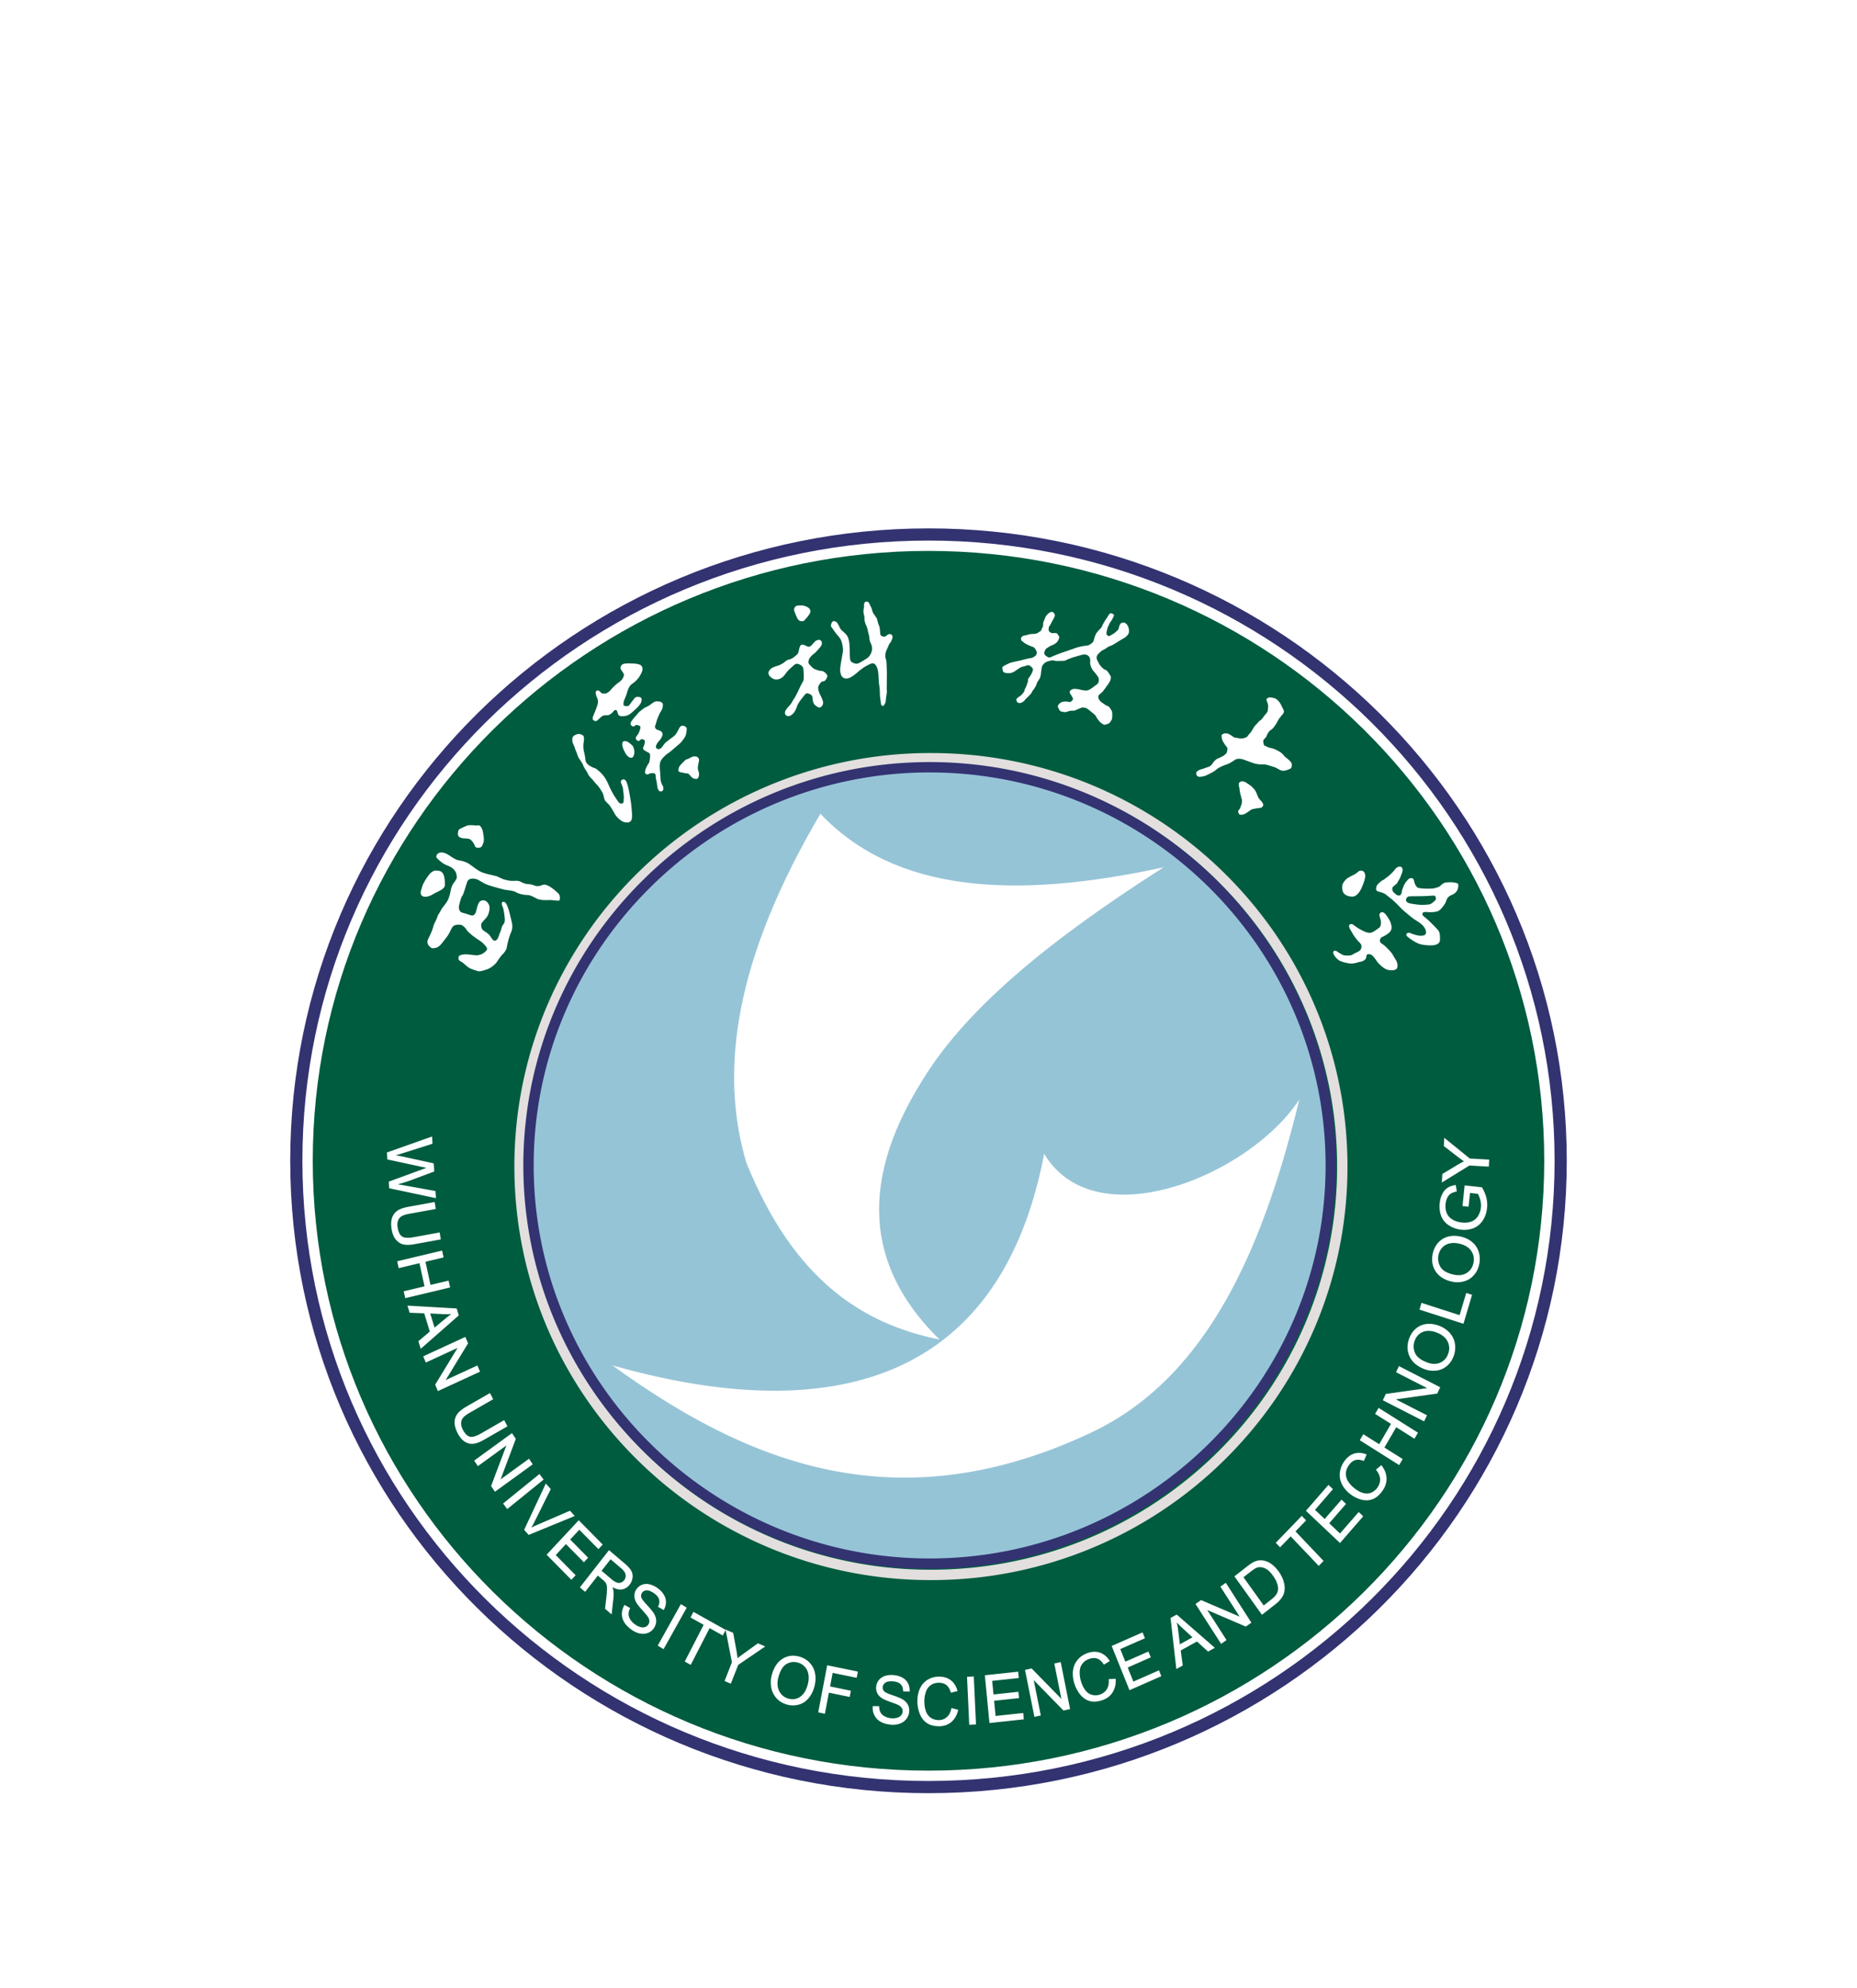 <svg width="128" height="137" fill="none" xmlns="http://www.w3.org/2000/svg"><g filter="url(#a)" fill-rule="evenodd" clip-rule="evenodd"><path d="M64 20.41v.005c12.145 0 23.144 4.88 31.106 12.765 7.962 7.886 12.888 18.783 12.888 30.819H108V64h-.006c0 12.037-4.926 22.934-12.888 30.821-7.963 7.885-18.96 12.764-31.105 12.764v.004H64v-.004c-12.145 0-23.143-4.879-31.105-12.765-7.963-7.886-12.89-18.783-12.89-30.819H20V64h.005c0-12.036 4.926-22.933 12.889-30.82 7.962-7.885 18.96-12.764 31.105-12.764v-.004H64Zm0 2.502v.004h-.001v-.004c-11.46 0-21.834 4.6-29.343 12.038C27.146 42.388 22.5 52.658 22.5 64h.006V64H22.5c.001 11.34 4.645 21.611 12.154 29.048 7.51 7.438 17.886 12.039 29.345 12.039v-.004H64v.004c11.458 0 21.833-4.601 29.343-12.038C100.853 85.612 105.5 75.34 105.5 64h-.005V64h.005c0-11.34-4.646-21.611-12.155-29.048-7.51-7.438-17.885-12.04-29.344-12.04Z" fill="#333372"/><path d="M63.999 21.612c23.632 0 42.799 18.982 42.799 42.388s-19.167 42.388-42.799 42.388C40.365 106.388 21.2 87.406 21.2 64S40.365 21.612 64 21.612Z" fill="#005C3F"/><path d="M64 21.255c11.914 0 22.703 4.786 30.512 12.521 7.811 7.736 12.642 18.422 12.643 30.223h.001v.002h-.001c0 11.802-4.832 22.488-12.643 30.224-7.81 7.734-18.598 12.519-30.511 12.519v.003h-.003v-.003c-11.914 0-22.703-4.785-30.512-12.52-7.81-7.735-12.642-18.42-12.642-30.222h-.001v-.003h.001c0-11.801 4.832-22.488 12.642-30.223 7.809-7.735 18.598-12.519 30.512-12.52v-.001H64Zm0 .714v.002h-.002v-.002c-11.718 0-22.328 4.707-30.01 12.313-7.68 7.607-12.43 18.114-12.43 29.717v.003c0 11.602 4.75 22.11 12.43 29.716 7.681 7.608 18.292 12.313 30.01 12.313v-.001h.003v.001c11.717 0 22.328-4.705 30.008-12.312 7.68-7.608 12.433-18.115 12.433-29.718h-.002v-.002h.002c0-11.603-4.753-22.11-12.433-29.717-7.68-7.606-18.291-12.313-30.01-12.313Z" fill="#fff"/><path d="M64.167 35.897v.001c7.927 0 15.105 3.191 20.301 8.348 5.196 5.157 8.411 12.282 8.411 20.15h.001v.003c0 7.87-3.216 14.995-8.412 20.152a28.732 28.732 0 0 1-20.3 8.347h-.002a28.728 28.728 0 0 1-20.3-8.348c-5.195-5.157-8.41-12.281-8.41-20.15h-.002v-.002h.001c0-7.87 3.216-14.995 8.412-20.153a28.732 28.732 0 0 1 20.299-8.347h.001Zm0 .715h-.001c-7.73 0-14.73 3.11-19.796 8.14-5.067 5.029-8.201 11.975-8.201 19.646v.001c0 7.67 3.134 14.616 8.2 19.645a28.016 28.016 0 0 0 19.797 8.14h.002c7.73 0 14.73-3.11 19.797-8.14 5.066-5.029 8.2-11.975 8.2-19.645v-.002c0-7.67-3.134-14.616-8.2-19.645a28.016 28.016 0 0 0-19.798-8.14Z" fill="#E2DFDE"/><path d="M64.079 36.879c15.228 0 27.649 12.327 27.649 27.443 0 15.114-12.421 27.442-27.65 27.442S36.43 79.436 36.43 64.322c0-15.116 12.42-27.443 27.65-27.443Z" fill="#96C4D7"/><path d="M64.079 36.522a28.022 28.022 0 0 1 19.787 8.157c5.072 5.035 8.218 11.985 8.219 19.642-.001 7.658-3.147 14.607-8.22 19.644A28.031 28.031 0 0 1 64.08 92.12v.001h-.002a28.027 28.027 0 0 1-19.786-8.159c-5.074-5.035-8.219-11.984-8.219-19.64v-.002c0-7.656 3.145-14.607 8.22-19.642 5.072-5.035 12.073-8.156 19.785-8.156v-.002h.001Zm0 .714v.001h-.001v-.001a27.304 27.304 0 0 0-19.283 7.95c-4.944 4.906-8.009 11.677-8.009 19.135h.002v.002h-.002c0 7.458 3.065 14.228 8.01 19.135 4.943 4.907 11.767 7.95 19.282 7.95v-.002h.002v.002c7.515 0 14.338-3.043 19.283-7.95 4.943-4.906 8.008-11.677 8.008-19.136v-.001c0-7.458-3.065-14.229-8.008-19.135-4.945-4.908-11.768-7.95-19.284-7.95Z" fill="#333372"/><path d="M56.549 40.084c-5.858 9.955-6.997 17.631-5.113 24.027 3.3 8.181 8.091 11.15 13.327 12.21-4.537-4.432-6.015-10.204-1.15-17.922 3.103-5.072 9.07-9.828 16.597-14.627-10.376 2.259-18.538 1.72-23.661-3.688Z" fill="#fff"/><path d="M89.56 59.776c-2.477 10.18-6.299 19.16-14.34 22.953-13.671 6.451-24.045 1.848-33.012-4.632 12.407 3.531 26.384 3.102 29.764-14.578 3.546 5.904 14.18 1.478 17.587-3.743ZM26.689 63.422l3.058-1.082.034-.012.002.036.028.44.002.021-.022.008-2.008.638c-.104.034-.21.065-.316.096-.064.019-.129.036-.193.054.108.019.2.035.277.05l.186.034 2.141.47.02.004.001.021.033.519.001.02-.02.007-1.545.576-.002.001-.16.059-.158.054a8.238 8.238 0 0 1-.629.184l.18.03c.115.018.237.04.366.064l2.032.367.02.005.03.452.002.037-.036-.007-3.167-.671-.02-.005-.003-.02-.025-.415-.002-.02c.87-.313 1.735-.638 2.605-.951l-.013-.003c-.095-.017-.18-.034-.254-.05l-2.414-.521-.02-.005-.001-.02-.03-.459.02-.006Zm3.62 5.546.071.425.005.025-.027.005-1.776.323-.017.002a2.457 2.457 0 0 1-.466.047c-.104 0-.198-.008-.282-.026a.87.87 0 0 1-.28-.112 1.111 1.111 0 0 1-.43-.524 1.908 1.908 0 0 1-.114-.418l-.002-.016a2.148 2.148 0 0 1-.027-.242 1.42 1.42 0 0 1 .058-.519v-.001a1.008 1.008 0 0 1 .072-.169.9.9 0 0 1 .302-.331c.089-.06.197-.111.325-.156.125-.045.27-.08.435-.11l1.776-.323.027-.005.005.027.07.425.004.026-1.8.327h-.003c-.036.007-.072.013-.106.021a2.126 2.126 0 0 0-.099.023 1.286 1.286 0 0 0-.36.136.524.524 0 0 0-.086.068.575.575 0 0 0-.15.238l-.003.007a.994.994 0 0 0-.03.117c-.016.103-.014.218.007.344v.002a1.877 1.877 0 0 0 .055.234c.056.177.14.302.247.376l.004.003a.44.44 0 0 0 .151.064c.155.04.369.035.64-.014l1.773-.322.027-.005.005.028Zm-2.905 1.952 3.042-.725.027-.006.097.448.006.026-.027.006-1.222.29.346 1.596 1.222-.29.027-.008.006.028.092.42.004.026-.026.007-3.04.724-.027.007-.007-.027-.092-.42-.004-.027.025-.006 1.408-.335-.347-1.596-1.407.336-.027.006-.006-.027-.091-.42-.006-.026.027-.007Zm.72 3.065 3.335.192h.02l.005.018.135.441.006.018-.013.012-2.58 2.265-.032.028-.013-.04-.143-.467-.006-.017.014-.012.775-.652-.387-1.259-.985-.037h-.02l-.005-.02-.134-.434-.012-.038.04.002Zm1.53.54.3.974.69-.574c.112-.091.213-.174.303-.244.059-.045.114-.087.164-.123-.068.006-.137.01-.206.014a4.024 4.024 0 0 1-.315-.001l-.936-.046Zm-.459 2.942 2.855-1.316.024-.012.012.026.17.404.006.013-.007.012-1.535 2.52 2.16-.996.026-.011.01.025.16.378.01.023-.023.012-2.855 1.317-.026.011-.01-.026-.17-.403-.006-.013.007-.012 1.536-2.522-2.162.997-.026.012-.01-.026-.16-.378-.01-.023.024-.012Zm5.57 4.431.2.378.011.022-.022.014-1.58.908-.004.002-.113.063-.11.055c-.182.088-.345.14-.489.162-.1.014-.2.01-.3-.01a1.01 1.01 0 0 1-.295-.118 1.124 1.124 0 0 1-.276-.234 1.871 1.871 0 0 1-.237-.355 2.137 2.137 0 0 1-.16-.388 1.4 1.4 0 0 1-.056-.356l.001-.056c.001-.03.004-.06.007-.09.004-.029.01-.057.016-.086a.942.942 0 0 1 .173-.368c.066-.086.151-.173.258-.257.106-.085.231-.17.378-.253l1.58-.908.025-.014.013.025.198.376.012.024-.023.013-1.578.907a3.23 3.23 0 0 0-.096.057l-.085.054a1.372 1.372 0 0 0-.3.252l-.014.02a.604.604 0 0 0-.03.045.588.588 0 0 0-.084.306v.03l.003.058a1.034 1.034 0 0 0 .119.362v.003a1.711 1.711 0 0 0 .125.202c.11.148.226.238.35.27l.002.002a.498.498 0 0 0 .163.01c.16-.015.36-.091.603-.23l1.578-.907.024-.015.013.025Zm-2.06 2.75 2.561-1.86.024-.017.015.023.242.363.008.011-.006.013-1.045 2.778 1.961-1.424.015.024.227.339.014.022-.021.015-2.562 1.86-.024.017-.015-.024-.249-.373.005-.013 1.047-2.78-1.94 1.408-.023.017-.015-.024-.227-.339-.014-.021.021-.015Zm1.992 2.956 2.466-1.998.023-.017.016.022.253.34.016.021-.02.016-2.466 1.997-.023.02-.016-.024-.253-.34-.016-.02.02-.017Zm1.44 1.813 1.468-3.139.018-.037.028.032.303.342.013.013c-.408.794-.79 1.599-1.197 2.392a8.508 8.508 0 0 1-.142.26l.157-.078c.081-.039.165-.076.25-.113l2.236-.964.018-.008.013.015.286.323.026.028-.036.014-3.119 1.28-.018.007-.013-.014-.288-.323-.011-.014.008-.017Zm1.559 1.713 2.175-2.335.02-.021.02.02 1.615 1.638.019.02-.019.018-.257.276-.019.02-.02-.02-1.3-1.318-.628.675 1.218 1.235.018.019-.018.019-.255.274-.02.02-.02-.02-1.217-1.233-.702.756 1.354 1.372.017.018-.017.02-.257.275-.02.02-.019-.02-1.668-1.69-.019-.019.019-.019Zm2.29 2.252 1.973-2.524.017-.022.022.018 1.07.91v.001h.002l.087.076c.028.026.055.05.078.074.13.126.222.24.278.343a.773.773 0 0 1 .085.484.96.96 0 0 1-.203.48.9.9 0 0 1-.243.218.771.771 0 0 1-.296.103h-.003a.769.769 0 0 1-.208-.002 1.22 1.22 0 0 1-.431-.16c.011.029.022.056.03.082.016.05.027.096.033.137.012.086.019.175.019.27 0 .095-.005.193-.016.298l-.122 1.094-.04-.033-.4-.341-.013-.01.002-.015.091-.796c.013-.114.023-.217.03-.309.005-.09.01-.169.01-.232v-.001c.002-.065 0-.122-.005-.172a.628.628 0 0 0-.111-.308l-.015-.018-.017-.017a1.719 1.719 0 0 0-.133-.125l-.35-.296-.859 1.099-.016.022-.023-.019-.338-.288.015-.021Zm1.48-1.125.668.567.002.002.059.049.057.043c.094.07.18.119.254.144a.409.409 0 0 0 .289.008.508.508 0 0 0 .125-.063.512.512 0 0 0 .102-.1.484.484 0 0 0 .1-.378.524.524 0 0 0-.089-.211 1.073 1.073 0 0 0-.205-.222l-.742-.631-.62.792Zm1.605 2.365.344.192.023.012-.012.023c-.034.072-.06.141-.076.208a.724.724 0 0 0-.023.189c0 .06.01.122.031.184a.905.905 0 0 0 .093.194h.001a.96.96 0 0 0 .076.107c.073.087.161.166.266.237.064.045.129.081.19.11.064.029.125.05.187.063a.624.624 0 0 0 .17.016.431.431 0 0 0 .417-.457.47.47 0 0 0-.036-.145.942.942 0 0 0-.093-.163h-.001l-.025-.036-.035-.045a8.862 8.862 0 0 0-.318-.366 4.845 4.845 0 0 1-.251-.298 1.54 1.54 0 0 1-.149-.22v-.001l-.019-.035-.03-.064a.904.904 0 0 1-.074-.358.775.775 0 0 1 .125-.415l.002-.001v-.001c.012-.02.025-.039.038-.057l.044-.052a.813.813 0 0 1 .282-.208l.004-.002a.654.654 0 0 1 .135-.046.842.842 0 0 1 .375-.004h.001c.093.02.186.048.276.087a1.73 1.73 0 0 1 .533.365c.076.075.142.156.195.24a1.02 1.02 0 0 1 .14.315l.01.053c.011.055.016.11.016.166a1.048 1.048 0 0 1-.144.53l-.014.024-.024-.013-.347-.2-.022-.012.011-.024.002-.003c.011-.025.023-.05.032-.074.009-.025.018-.048.025-.073a.612.612 0 0 0 .004-.344.647.647 0 0 0-.124-.219 1.182 1.182 0 0 0-.238-.208 1.373 1.373 0 0 0-.283-.15.529.529 0 0 0-.23-.036h-.005a.71.71 0 0 0-.056.01c-.017.003-.034.009-.05.013a.356.356 0 0 0-.194.155v.002h-.002a1.437 1.437 0 0 0-.037.08.35.35 0 0 0-.007.208v.001a.366.366 0 0 0 .045.103c.061.106.176.25.346.433.121.13.22.243.298.337.079.095.136.174.174.234l.001.002.019.033c.015.025.028.05.039.073a.905.905 0 0 1 .108.414v.04a.655.655 0 0 1-.017.134.888.888 0 0 1-.123.302.855.855 0 0 1-.387.34.908.908 0 0 1-.26.074c-.092.01-.187.01-.287-.006v-.001h-.002l-.082-.015a1.502 1.502 0 0 1-.495-.224 2.372 2.372 0 0 1-.314-.253 1.429 1.429 0 0 1-.22-.268 1.078 1.078 0 0 1-.158-.802c.004-.027.01-.051.016-.076a1.3 1.3 0 0 1 .134-.318l.013-.023.023.013Zm2.277 2.77 1.57-2.814.015-.024.023.014.357.216.022.014-.013.022-1.57 2.814-.013.025-.024-.014-.356-.217-.023-.013.012-.023Zm1.864 1.096 1.29-2.507-.883-.492-.023-.013.012-.024.174-.339.013-.025.025.013 2.177 1.217.017.008-.005-.017.048.02.465.197.012.005.004.014.213 1.151c.02.11.037.216.052.32.013.09.026.179.036.268l.026-.021.067-.053c.117-.092.249-.191.393-.294v-.001l.907-.65.012-.007.015.005.444.19.046.02-.042.026-1.824 1.245-.498 1.268-.009.026-.027-.011-.381-.162-.025-.01.01-.025.497-1.27-.43-2.201-.004-.019-.008.014-.174.338-.013.026-.024-.014-.885-.494-1.288 2.506-.013.026-.025-.014-.363-.203-.024-.013.013-.024Zm5.989.939c.073-.263.171-.487.297-.673.125-.185.277-.333.455-.442.177-.108.365-.172.562-.194.196-.023.402 0 .617.064h.001a1.333 1.333 0 0 1 .224.087c.183.085.343.204.476.353l.003.002a1.787 1.787 0 0 1 .14.184c.106.167.176.352.21.558l.002.006a2.06 2.06 0 0 1 .023.244c.007.21-.021.428-.084.653a2.2 2.2 0 0 1-.174.442 1.755 1.755 0 0 1-.253.364 1.298 1.298 0 0 1-.693.42 1.58 1.58 0 0 1-.398.04 1.56 1.56 0 0 1-.397-.067 1.564 1.564 0 0 1-.393-.177 1.446 1.446 0 0 1-.317-.272v-.003a1.467 1.467 0 0 1-.348-.746l-.001-.008a1.394 1.394 0 0 1-.015-.119 1.922 1.922 0 0 1 .063-.716Zm.459.144a1.662 1.662 0 0 0-.067.519c.007.159.043.306.108.439.064.135.15.247.253.335.103.088.228.153.37.197.145.044.286.057.42.041a.968.968 0 0 0 .386-.143v-.001a1.06 1.06 0 0 0 .192-.16c.15-.161.266-.384.345-.669v-.005c.011-.035.02-.07.028-.104l.02-.102c.03-.17.033-.33.013-.48v-.004a1.76 1.76 0 0 0-.037-.17.987.987 0 0 0-.672-.674 1.04 1.04 0 0 0-.402-.042c-.132.014-.26.055-.386.123l-.001.001a.764.764 0 0 0-.195.152c-.157.164-.283.414-.375.747Zm2.744 2.418.607-3.193.005-.027.027.005 2.065.424.025.006-.004.026-.072.376-.005.027-.028-.004-1.63-.336-.179.936 1.41.289.025.006-.005.025-.071.377-.005.028-.028-.006-1.408-.29-.27 1.423-.005.029-.027-.006-.406-.084-.026-.005.005-.026Zm3.777-.403.39.002h.028v.025c.002.081.01.154.025.221a.707.707 0 0 0 .065.179.548.548 0 0 0 .111.146.761.761 0 0 0 .168.124l.004.003.056.029c.02.009.039.019.06.026.102.042.214.068.338.079a1.144 1.144 0 0 0 .411-.032.657.657 0 0 0 .159-.07.444.444 0 0 0 .187-.217.447.447 0 0 0 .025-.269.426.426 0 0 0-.148-.23.772.772 0 0 0-.154-.099v-.001l-.04-.019-.05-.022c-.097-.04-.245-.096-.446-.167a5.199 5.199 0 0 1-.356-.139 1.665 1.665 0 0 1-.231-.122l-.002-.001c-.02-.015-.04-.027-.058-.043a.828.828 0 0 1-.256-.3.807.807 0 0 1-.075-.428v-.006a1.11 1.11 0 0 1 .01-.069c.003-.023.009-.046.014-.068a.888.888 0 0 1 .154-.316l.002-.001V99.8a.55.55 0 0 1 .046-.055.92.92 0 0 1 .384-.242 1.477 1.477 0 0 1 .59-.057c.117.01.227.031.329.06a1.373 1.373 0 0 1 .353.159c.022.015.044.03.064.046a.892.892 0 0 1 .251.302l.004.007h.001c.01.023.021.045.03.07a1.097 1.097 0 0 1 .076.462l-.002.026h-.025l-.397-.006h-.026v-.027l-.002-.023a1.2 1.2 0 0 0-.018-.153.568.568 0 0 0-.147-.29.582.582 0 0 0-.208-.133 1.091 1.091 0 0 0-.303-.067 1.29 1.29 0 0 0-.319.005.546.546 0 0 0-.22.082l-.004.003a.267.267 0 0 0-.045.036.376.376 0 0 0-.14.269v.004c-.002.016-.002.031-.002.045a.344.344 0 0 0 .09.229c.035.038.1.082.197.128.098.048.23.099.392.153.165.057.303.107.414.152.112.045.2.085.26.122h.001v.001a.975.975 0 0 1 .137.094.895.895 0 0 1 .245.284l.002.004a.978.978 0 0 1 .053.127.918.918 0 0 1-.024.612.955.955 0 0 1-.582.56l-.003.001v.001a1.267 1.267 0 0 1-.163.047 1.476 1.476 0 0 1-.454.024 2.378 2.378 0 0 1-.39-.07 1.35 1.35 0 0 1-.316-.129 1.044 1.044 0 0 1-.425-.438l-.004-.006a1.167 1.167 0 0 1-.118-.607l.001-.026h.026Zm5.43.136.413.111.026.007-.007.026v.001a2.42 2.42 0 0 1-.092.28 1.367 1.367 0 0 1-.387.541 1.202 1.202 0 0 1-.384.212c-.141.047-.294.071-.46.071a1.878 1.878 0 0 1-.463-.057 1.182 1.182 0 0 1-.37-.164l-.001-.001a1.277 1.277 0 0 1-.169-.138 1.45 1.45 0 0 1-.32-.496l-.036-.097c-.013-.037-.024-.076-.036-.115-.01-.039-.021-.077-.03-.116a2.447 2.447 0 0 1-.06-.555c0-.171.016-.332.049-.481.032-.149.08-.288.143-.416.063-.128.14-.242.231-.34.09-.097.195-.18.312-.246.116-.067.24-.116.367-.149a1.625 1.625 0 0 1 .843.016 1.16 1.16 0 0 1 .639.498c.075.119.134.255.176.408l.007.027-.027.006-.407.1-.025.006-.008-.025a1.289 1.289 0 0 0-.13-.301.704.704 0 0 0-.398-.322 1.108 1.108 0 0 0-.6.004.875.875 0 0 0-.463.334.973.973 0 0 0-.13.264 2.765 2.765 0 0 0-.055.202 1.962 1.962 0 0 0-.045.414c0 .137.008.266.027.385.02.118.047.23.085.332a.992.992 0 0 0 .143.262.754.754 0 0 0 .204.187.974.974 0 0 0 .515.15.828.828 0 0 0 .767-.451c.053-.101.094-.219.122-.352l.006-.029.027.007Zm1.196 1.121-.15-3.25-.002-.028.027-.001.412-.021.027-.001.001.027.151 3.249.002.027-.027.002-.413.022-.027.001-.001-.027Zm1.392-.121-.313-3.237-.004-.027.027-.003 2.244-.24.027-.003.003.027.037.382.003.027-.027.003-1.807.193.092.938 1.689-.182.027-.003.004.027.036.381.002.027-.027.002-1.69.182.102 1.047 1.878-.201.027-.003.04.41.002.027-.026.002-2.315.249-.029.002-.002-.027Zm3.096-.422-.637-3.184-.005-.027.026-.006.415-.09.015-.004.01.01 2.039 2.084-.481-2.41-.006-.026.027-.006.387-.085.027-.006.006.027.636 3.185.006.026-.027.006-.414.09-.016.004-.01-.011-2.04-2.085.483 2.413.005.025-.026.006-.415.091-.005-.027Zm5.155-2.579.425-.021.028-.001v.028l.002.01v.15c-.002.05-.006.098-.01.144a1.4 1.4 0 0 1-.219.627 1.264 1.264 0 0 1-.307.321 1.463 1.463 0 0 1-.42.206 1.81 1.81 0 0 1-.46.088 1.159 1.159 0 0 1-.4-.044h-.002a1.193 1.193 0 0 1-.2-.083 1.368 1.368 0 0 1-.443-.375h-.002v-.001a2.084 2.084 0 0 1-.141-.201 2.402 2.402 0 0 1-.35-1.067c-.012-.153-.005-.3.02-.443.026-.141.068-.273.126-.392a1.494 1.494 0 0 1 .54-.585c.114-.071.237-.129.37-.171.153-.048.299-.072.44-.072a1.13 1.13 0 0 1 .752.282c.105.09.199.203.281.337l.015.022-.023.015-.361.218-.023.013-.014-.02a1.293 1.293 0 0 0-.207-.25.684.684 0 0 0-.472-.185 1.135 1.135 0 0 0-.574.187.889.889 0 0 0-.35.46.997.997 0 0 0-.05.294v.013c-.002.03-.002.059 0 .088a1.92 1.92 0 0 0 .077.517c.038.132.083.252.134.36.05.108.108.206.173.291a.946.946 0 0 0 .211.208.758.758 0 0 0 .248.116.955.955 0 0 0 .819-.156v-.001a.861.861 0 0 0 .323-.523c.023-.112.028-.237.018-.374l-.003-.029h.029Zm1.393.74-1.207-2.998-.01-.025.024-.01 2.079-.914.026-.012.01.027.144.353.009.025-.025.01-1.674.737.35.867 1.565-.689.025-.01.011.026.142.352.01.024-.025.01-1.566.69.39.97 1.74-.765.026-.012.01.027.142.353.01.025-.024.01-2.145.943-.026.012-.01-.026Zm3.236-1.473-.393-3.46-.001-.018.015-.01.394-.217.016-.01.014.014 2.584 2.254.029.025-.035.02-.417.229-.016.01-.014-.014-.749-.68-1.12.617.135 1.02.002.018-.016.01-.388.213-.036.02-.004-.041Zm.248-1.666.869-.478-.663-.612a12.04 12.04 0 0 1-.425-.412 4.157 4.157 0 0 1 .102.53v.002l.117.97Zm2.826-.052-1.733-2.702-.014-.022.02-.015.365-.254.015.006 2.64 1.133-1.313-2.046-.013-.022.02-.016.33-.23.023-.016.015.023 1.734 2.703.014.021-.021.016-.352.246-.013.008-.013-.006-2.643-1.135 1.314 2.048.014.022-.021.016-.352.246-.016-.023Zm2.815-2.004L85.1 92.662l-.015-.02.021-.017.86-.672.001-.001h.001l.08-.061.075-.056c.126-.09.232-.156.32-.195l.007-.004.072-.03.072-.025c.122-.038.242-.052.363-.045l.006.001h.001a.81.81 0 0 1 .092.01l.089.016c.152.034.3.098.44.193.098.064.195.143.286.236a2.605 2.605 0 0 1 .448.608 2.148 2.148 0 0 1 .204.562 1.355 1.355 0 0 1 .014.47.971.971 0 0 1-.047.2v.001c-.005.018-.012.035-.018.053a1.332 1.332 0 0 1-.189.318 1.83 1.83 0 0 1-.167.183 2.5 2.5 0 0 1-.207.18l-.903.705-.022.017-.016-.023Zm.137-.62.511-.4c.082-.063.152-.124.21-.182a.957.957 0 0 0 .22-.314.633.633 0 0 0 .04-.147V93.6c.005-.02.006-.038.008-.058l.001-.06a1.14 1.14 0 0 0-.06-.339 1.6 1.6 0 0 0-.112-.263 2.647 2.647 0 0 0-.179-.282v-.002a2.34 2.34 0 0 0-.162-.204 1.155 1.155 0 0 0-.404-.312.928.928 0 0 0-.266-.07.65.65 0 0 0-.24.021.885.885 0 0 0-.196.093 2.867 2.867 0 0 0-.26.184l-.505.394 1.394 1.944Zm3.775-2.748-1.917-2.013-.71.735-.02.021-.02-.02-.259-.273-.017-.019.017-.019 1.775-1.839.02.02.26.272.017.019-.017.019-.715.741 1.918 2.015.019.02-.019.018-.292.303-.02.02-.02-.02Zm1.464-1.575-2.328-2.2.017-.02 1.516-1.745.019-.02.02.018.272.258.018.017-.016.02-1.221 1.406.667.631 1.142-1.313.019-.022.02.02.27.256.02.017-.017.02-1.143 1.317.746.704 1.27-1.46.017-.021.021.019.272.258.02.017-.017.02-1.564 1.801-.019.021-.02-.019Zm2.515-5.051.356-.296.016.023.015.02a2.188 2.188 0 0 1 .155.242c.11.207.167.417.17.63.004.153-.02.302-.068.447-.049.146-.123.287-.224.424-.102.142-.21.259-.321.353a1.212 1.212 0 0 1-.35.21l-.011.003a1.302 1.302 0 0 1-.208.055c-.178.03-.366.02-.562-.032h-.001a1.679 1.679 0 0 1-.115-.035 2.18 2.18 0 0 1-.66-.359 2.218 2.218 0 0 1-.338-.331 1.668 1.668 0 0 1-.233-.37c-.06-.13-.1-.263-.12-.395v-.001a1.395 1.395 0 0 1 0-.407 1.663 1.663 0 0 1 .313-.76c.095-.132.2-.241.313-.326a1.134 1.134 0 0 1 .767-.235c.137.01.277.043.42.1l.026.01-.012.026-.169.397-.01.025-.024-.01a1.22 1.22 0 0 0-.308-.072.7.7 0 0 0-.26.023.705.705 0 0 0-.226.115 1.243 1.243 0 0 0-.36.503.956.956 0 0 0-.06.299.962.962 0 0 0 .16.558v.001l.049.072.051.068a2.152 2.152 0 0 0 .622.52c.101.055.203.098.303.127.1.03.196.042.287.039a.746.746 0 0 0 .267-.059.987.987 0 0 0 .425-.339c.068-.093.119-.19.15-.29a.901.901 0 0 0 .042-.306.902.902 0 0 0-.074-.315 1.324 1.324 0 0 0-.196-.313l-.018-.022.021-.017Zm1.558-.316-2.666-1.682-.023-.014.013-.022.215-.37.014-.024.024.015 1.072.675.813-1.4-1.074-.676-.022-.015.013-.022.215-.37.014-.023.024.015 2.667 1.682.022.014-.013.022-.214.37-.014.023-.024-.014-1.233-.777-.814 1.4 1.235.778.022.014-.012.022-.215.37-.014.025-.025-.016Zm1.721-3.009-2.799-1.432-.022-.013.198-.42.006-.013.014-.002 2.837-.398-2.121-1.085-.024-.013.012-.023.175-.371.011-.026.026.013 2.798 1.433.022.012-.01.024-.187.396-.007.014-.014.003-2.838.396 2.123 1.087.023.011-.012.025-.175.37-.011.025-.025-.013Zm.04-3.59a2.144 2.144 0 0 1-.622-.356 1.48 1.48 0 0 1-.39-.503 1.486 1.486 0 0 1-.146-.596 1.722 1.722 0 0 1 .106-.637v-.001a2.081 2.081 0 0 1 .098-.228c.095-.184.22-.341.372-.472a1.361 1.361 0 0 1 .738-.316l.004-.002a1.926 1.926 0 0 1 .235-.008c.202.007.41.052.621.133.151.057.289.128.412.211.123.083.233.18.33.289a1.436 1.436 0 0 1 .352.75 1.715 1.715 0 0 1-.083.824 1.745 1.745 0 0 1-.198.395c-.08.117-.175.22-.283.311l-.003.002a1.713 1.713 0 0 1-.19.133c-.167.097-.35.156-.548.177h-.005a1.237 1.237 0 0 1-.115.008c-.037.001-.076.003-.114.001a1.757 1.757 0 0 1-.57-.114Zm.172-.465c.174.066.337.1.49.104a.986.986 0 0 0 .766-.322c.091-.102.164-.227.214-.372a1.05 1.05 0 0 0-.04-.848v-.002a.89.89 0 0 0-.063-.108 1.296 1.296 0 0 0-.076-.102c-.143-.167-.349-.302-.615-.404l-.006-.003-.097-.034a1.42 1.42 0 0 0-.554-.074h-.004a.863.863 0 0 0-.163.027.908.908 0 0 0-.36.178h-.002a1.066 1.066 0 0 0-.33.476c-.049.14-.072.28-.069.418.004.137.034.274.09.41l.002.001a.745.745 0 0 0 .131.214c.146.175.374.321.686.44Zm2.498-2.668-2.98-.958-.025-.009.008-.025.122-.412.008-.026.027.008 2.601.837.455-1.531.026.008.352.113.025.01-.008.024-.577 1.944-.008.025-.026-.008Zm-.773-2.896a2.098 2.098 0 0 1-.663-.262 1.478 1.478 0 0 1-.678-1.011 1.722 1.722 0 0 1 .02-.645v-.003a1.653 1.653 0 0 1 .372-.759h.001a1.935 1.935 0 0 1 .168-.16 1.35 1.35 0 0 1 .52-.26 1.575 1.575 0 0 1 .382-.055l.107.001a2.082 2.082 0 0 1 .815.2c.134.064.256.144.365.238a1.412 1.412 0 0 1 .448.691 1.693 1.693 0 0 1 .028.827 1.69 1.69 0 0 1-.142.421 1.479 1.479 0 0 1-.239.349h-.001a1.524 1.524 0 0 1-.17.158 1.38 1.38 0 0 1-.521.258l-.031.008a1.676 1.676 0 0 1-.224.038c-.184.019-.37.008-.557-.034Zm.109-.486c.181.041.347.052.499.033a1.002 1.002 0 0 0 .715-.43c.078-.116.132-.25.163-.4a1.029 1.029 0 0 0-.152-.833l-.001-.002a.998.998 0 0 0-.166-.187c-.164-.146-.386-.25-.663-.313l-.025-.004a1.103 1.103 0 0 0-.099-.019c-.033-.005-.066-.01-.097-.013a1.378 1.378 0 0 0-.444.022v.002a.823.823 0 0 0-.16.049.95.95 0 0 0-.501.466 1.17 1.17 0 0 0-.111.706c.022.136.07.267.144.393v.001a.842.842 0 0 0 .158.194c.168.15.415.262.74.335Zm1.015-4.678-.364-.041-.027-.004.003-.027.141-1.37.003-.027.028.004 1.15.127.013.003.007.01c.07.116.13.233.179.349.049.116.089.233.119.35l.002.008c.008.032.015.066.021.098a1.998 1.998 0 0 1 .027.606l-.001.004c-.005.046-.011.09-.018.134-.007.043-.016.087-.024.128a1.877 1.877 0 0 1-.248.59v.002a1.316 1.316 0 0 1-.148.192 1.314 1.314 0 0 1-.491.342l-.004.001v.001l-.112.04a1.814 1.814 0 0 1-.745.066h-.005a2.574 2.574 0 0 1-.25-.045 1.854 1.854 0 0 1-.58-.252h-.002l-.001-.001a1.262 1.262 0 0 1-.194-.15 1.29 1.29 0 0 1-.339-.495v-.004a1.81 1.81 0 0 1-.07-.23 2.003 2.003 0 0 1-.032-.654v-.004l.013-.099.017-.093c.031-.159.08-.304.149-.436.013-.027.027-.051.04-.076a.992.992 0 0 1 .562-.465c.091-.032.191-.056.3-.073l.027-.004.004.027.061.398.005.026-.026.004a1.545 1.545 0 0 0-.217.058.844.844 0 0 0-.165.077v.001h-.001l-.038.027a.76.76 0 0 0-.2.247l-.003.004-.025.053a1.208 1.208 0 0 0-.097.37l-.002.008c-.002.026-.005.052-.006.079l-.002.076c-.001.127.013.242.04.345.022.072.048.14.078.2.03.059.066.112.107.16a1.008 1.008 0 0 0 .278.232l.002.002c.027.015.052.029.078.04l.078.037a1.796 1.796 0 0 0 .822.117c.115-.012.22-.036.316-.075a.916.916 0 0 0 .447-.377 1.328 1.328 0 0 0 .195-.577 1.468 1.468 0 0 0-.046-.544 1.702 1.702 0 0 0-.08-.242 1.09 1.09 0 0 0-.085-.166l-.537-.06-.098.923-.002.027-.027-.002Zm1.396-2.762-1.311-.075-1.855 1.145-.045.027.004-.052.028-.522v-.015l.013-.007.973-.586a9.074 9.074 0 0 1 .506-.28l-.031-.022-.069-.048a11.598 11.598 0 0 1-.395-.292l-.881-.682-.012-.008.001-.015.027-.501.003-.053.042.034 1.717 1.394 1.311.074.027.002-.002.027-.023.43-.001.026h-.027ZM92.854 44.538s.338-.197.472-.255c.133-.06.313-.229.372-.26.06-.032.183-.024.25.011.066.035.21.185.132.516-.078.33-.204.58-.253.695-.05.116-.278.544-.605.547-.327.004-.505-.126-.597-.228-.091-.102-.151-.44-.08-.618.07-.18.212-.316.261-.362l.048-.046Zm4.125.164s-.155.179-.215.334c-.06.155-.127.298-.132.387-.006.09-.072.276-.144.287a.277.277 0 0 1-.233-.048c-.095-.065-.26-.218-.265-.265-.006-.048-.05-.2.015-.267.066-.065.275-.22.3-.274.023-.054.148-.239.202-.364.054-.125.174-.418.174-.513 0-.096-.03-.203-.119-.24-.09-.035-.281 0-.4.173-.12.174-.436.466-.544.537-.108.072-.24.197-.31.215-.068.019-.333.26-.379.328-.045.07-.164.37.032.434.196.065.439.119.557.22.119.1.337.265.461.366.123.1.481.462.566.551.083.09.154.157.205.198.05.042.448.386.655.539.207.154.613.352.78.63.165.278.1.41.069.465-.03.056-.211.12-.439.09a2.338 2.338 0 0 1-.575-.167c-.102-.045-.218-.051-.278.03-.06.08-.011.135.035.187.049.053.545.447.914.54.37.091.646.077.79.077.145 0 .54-.06.552-.35.012-.291-.005-.5-.085-.633-.081-.133-.485-.522-.603-.641-.12-.12-.37-.326-.43-.375-.057-.048-.15-.163-.057-.247.091-.085.285-.039.471-.039.188 0 .485-.01.637-.111.154-.101.3-.308.398-.452.096-.145.095-.25.16-.36a.6.6 0 0 1 .32-.265c.142-.045.337-.2.395-.351.058-.149.093-.377.021-.432-.071-.055-.31-.08-.385-.089-.077-.008-.467-.006-.57.054a1 1 0 0 0-.25.198c-.067.073-.438.184-.6.184-.162 0-.903.026-1.007-.105a.842.842 0 0 1-.19-.393c-.053-.202-.08-.202-.172-.22-.091-.018-.198.028-.232.073a.88.88 0 0 1-.095.104Zm.296 1.068s.52-.004.738-.008c.219-.004.504-.021.602-.026.099-.003.253-.031.302.018.049.05.095.22.011.298-.082.077-.288.263-.392.276-.103.011-.463.065-.863.011-.4-.054-.626-.08-.713-.194-.087-.117-.045-.195.008-.265.054-.07.078-.097.144-.097l.163-.013Zm-2.194 1.327.085.317c.03.116.061.417-.132.549-.194.13-.433.354-.688.324-.255-.032-.495-.187-.641-.264-.147-.078-.413-.283-.477-.322-.063-.038-.246-.005-.242.107.004.11.06.212.148.358.09.144.14.259.192.324.05.063.14.195.221.293.081.098.289.268.294.388.003.12.022.309-.277.444-.3.133-.377.23-.539.236-.162.008-.37.016-.512-.06-.143-.076-.33-.203-.405-.25-.076-.046-.284-.014-.191.201.091.215.275.364.356.43.081.067.392.177.736.225.345.048.64-.108.77-.114.133-.006.364-.146.384-.27.021-.124.034-.227.097-.24.06-.012.218-.05.382.129.165.177.27.377.373.484.103.108.394.411.7.467.304.057.532-.014.581-.13.05-.116.067-.33-.112-.613-.178-.283-.204-.395-.462-.655s-.307-.306-.444-.398c-.138-.09-.207-.177-.141-.326.066-.148.094-.14.16-.166.065-.025.255-.134.335-.192.079-.058.359-.233.274-.583-.084-.35-.11-.335-.218-.515-.106-.18-.238-.341-.31-.376-.072-.035-.165-.046-.2-.01a.39.39 0 0 0-.094.119c-.007.032-.003.09-.003.09ZM85.603 39.098s.015.257-.051.407c-.067.15-.072.22-.1.248-.028.029-.118.113-.107.168.012.055.03.215.142.226a.63.63 0 0 0 .29-.04c.056-.03.194-.115.28-.175.084-.061.2-.157.323-.178.124-.023.216-.04.336-.058.12-.019.19-.012.237-.04.045-.03.123-.129.123-.178a.47.47 0 0 0-.085-.203 8.988 8.988 0 0 0-.209-.234c-.032-.031-.04-.069-.092-.18-.05-.11-.08-.21-.125-.296a.836.836 0 0 0-.167-.23c-.079-.072-.107-.11-.128-.135a1.936 1.936 0 0 0-.197-.142c-.037-.024-.166-.115-.21-.14a.637.637 0 0 0-.248-.074c-.083 0-.226.083-.226.166 0 .107-.001.163.027.249.03.086.017.154.035.223.015.069.019.131.035.209.016.077.067.209.079.29.013.081.038.117.038.117Zm.73-4.818s-.12.218-.182.262c-.062.045-.164.23-.226.262a.942.942 0 0 1-.29.09 1.185 1.185 0 0 1-.353-.035c-.075-.017-.177-.003-.267-.07a2.286 2.286 0 0 0-.336-.212.667.667 0 0 0-.271-.031c-.076.013-.191.076-.205.13-.013.053.03.28.06.356.032.075.153.266.207.338.053.07.147.166.139.242-.01.075-.037.307-.112.343-.076.035-.111.115-.16.134-.05.017-.307.164-.398.189-.092.025-.247.184-.315.272-.066.088-.116.232-.34.306-.224.075-.444.16-.51.168a.793.793 0 0 0-.29.17c-.04.05-.032.156-.015.2.016.043.071.14.2.142.127.003.355-.038.49-.103.137-.065.45-.225.517-.269.067-.043.225-.193.378-.27a3.95 3.95 0 0 1 .529-.222c.156-.046.477-.255.542-.306.064-.052.285-.125.6-.014.313.11.682.26.843.29.16.028.339.054.463.041a.934.934 0 0 1 .326.037c.076.02.303.097.358.11.054.013.174.054.255.093.082.038.305.206.484.197.18-.01.302-.065.438-.12.135-.054.124-.13.148-.215.053-.195-.13-.351-.287-.484-.07-.06-.184-.136-.24-.207-.199-.258-.353-.314-.616-.445-.177-.088-.401-.094-.575-.19-.077-.044-.163-.052-.194-.107-.029-.055-.077-.291-.038-.35.038-.06.085-.1.143-.164.058-.063.068-.107.083-.148.014-.042.094-.2.175-.29.07-.08.158-.12.226-.186.074-.07.127-.164.196-.251.045-.055.204-.363.231-.402.027-.04.161-.21.202-.258.041-.05.214-.2.13-.366-.132-.262-.273-.67-.6-.804-.081-.033-.343-.09-.407-.062-.066.028-.204.078-.17.184.04.114.131.308.112.468-.027.226.005.312-.183.508-.12.125-.236.361-.396.442-.034.017-.315.337-.345.37-.03.035-.154.237-.154.237ZM72.519 28.472s.322-.123.418-.337c.098-.213.104-.21-.004-.378-.108-.169-.159-.122-.257-.12-.097 0-.198.003-.236-.023-.036-.027-.131-.091-.149-.138-.016-.047-.026-.24.05-.337.076-.095.126-.218.146-.256l.117-.213c.038-.066.115-.223.108-.271a.424.424 0 0 0-.102-.195c-.042-.035-.152-.033-.21-.014a.894.894 0 0 0-.307.283c-.072.12-.164.406-.18.431-.016.026-.004.146-.013.212-.009.065-.047.129-.095.232-.048.103-.017.102-.147.188-.132.084-.162.13-.335.146-.173.015-.233.015-.281.018-.047.003-.3.075-.345.085-.045.01-.163.03-.206.055-.042.024-.102.094-.11.14-.01.046.003.163.043.183.04.02.16.142.281.208.12.066.359.176.43.193a.36.36 0 0 1 .235.179c.078.125.1.2.096.262a.33.33 0 0 1-.085.183c-.03.021-.159.145-.373.176-.214.03-.47.102-.64.147-.17.043-.618.126-.761.183-.143.059-.454.212-.5.266-.044.054.01.28.047.337.037.058.202.097.3.097.098 0 .274.02.514-.146.243-.167.34-.238.45-.278.112-.041.173-.041.245-.068.071-.029.138-.055.195-.055.056-.002.136.02.247.13.111.108.095.17.095.19 0 .02-.054.22-.192.421-.139.2-.153.218-.152.27a.495.495 0 0 1-.032.202 1.117 1.117 0 0 0-.06.173c-.012.05-.08.187-.102.217-.024.032-.048.172-.075.224-.029.054-.19.24-.248.277-.059.037-.136.095-.176.122-.04.028-.115.11-.109.163a.327.327 0 0 0 .075.166c.032.027.054.048.157.052.105.005.278-.116.309-.149.033-.031.067-.104.109-.136.042-.032.16-.151.191-.186.055-.06.177-.17.212-.242.034-.068.101-.191.152-.238.034-.033.1-.17.135-.216.034-.047.062-.186.108-.273.009-.017.137-.218.143-.222.035-.026.09-.247.096-.29.005-.042.021-.205.039-.325.017-.12.05-.293.078-.316a.472.472 0 0 0 .078-.1.55.55 0 0 1 .17-.126.553.553 0 0 1 .222-.08c.07-.006.05-.023.177-.036.126-.011.177.016.235.027.06.013.185.006.257.005.074 0 .364.002.438-.03.073-.031.165-.089.23-.106.066-.018.23-.093.342-.124.113-.031.434-.128.516-.146.083-.018.252-.07.404-.001.153.07.188.195.205.238.018.043.014.231.01.323-.004.091.103.414.226.54.123.125.289.351.338.445.05.095.072.357-.093.473-.163.116-.25.19-.334.246-.083.056-.252.197-.447.182a1.992 1.992 0 0 1-.412-.072c-.067-.02-.152-.023-.25-.037a.499.499 0 0 0-.234.015.368.368 0 0 0-.183.128c-.028.046-.028.13.034.213.063.084.115.192.146.243.032.052.04.141-.022.187-.06.046-.073.109-.154.109-.08.001-.225-.025-.299-.027a.92.92 0 0 0-.312.053.61.61 0 0 0-.21.202c-.022.055-.035.104.027.218.061.112.102.2.18.213l.197.037c.036.005.104.009.186-.013.084-.023.154-.057.231-.068.077-.013.237-.01.293-.018.055-.006.12-.047.193-.074.074-.028.183-.083.218-.091.034-.007.106-.058.166-.052.058.005.053.007.096.014.044.007.086.002.127.02.04.019.133.076.23.153.095.077.339.276.39.327.052.051.1.15.122.189.021.038.2.286.271.335.07.05.194.172.316.148a.85.85 0 0 0 .269-.103c.066-.039.11-.13.14-.174.028-.043.056-.084.062-.123.006-.038.014-.102.014-.14 0-.038.011-.292-.016-.364a1.437 1.437 0 0 0-.217-.338c-.041-.03-.194-.085-.237-.116-.044-.032-.16-.108-.187-.13-.026-.023-.129-.09-.143-.106-.013-.017-.163-.173-.162-.306.003-.134.08-.179.106-.202a4.62 4.62 0 0 0 .183-.162c.055-.054.068-.097.122-.158.055-.063.103-.132.135-.187.032-.055.103-.125.124-.162.078-.136.136-.196.17-.313.009-.026.044-.177.02-.235a1.708 1.708 0 0 0-.167-.278c-.063-.08-.128-.155-.17-.172-.041-.018-.041.002-.081-.025a1.12 1.12 0 0 1-.185-.148c-.03-.038-.123-.11-.201-.258-.079-.147-.162-.285-.17-.403a.345.345 0 0 1 .109-.264c.05-.045.209-.227.356-.29.148-.065.263-.163.326-.202.064-.04.195-.08.27-.113.075-.032.452-.271.584-.352.133-.08.226-.138.273-.16.045-.023.278-.191.308-.381a.769.769 0 0 0-.092-.474c-.049-.076-.164-.22-.3-.193-.137.027-.163.008-.241.165-.078.157-.035.254-.138.35-.1.097-.247.233-.302.255-.054.022-.195.116-.24.138-.048.023-.082.037-.127 0-.047-.036-.12-.071-.106-.206.014-.134.08-.363.115-.439.034-.075.057-.12.091-.188a.866.866 0 0 1 .099-.163c.043-.056.094-.146.133-.228.038-.08.075-.148.08-.173.005-.026-.009-.06-.056-.095-.048-.033-.149-.088-.22-.046-.073.043-.23.35-.287.411-.055.062-.138.232-.177.289-.039.055-.084.238-.203.348-.117.11-.273.3-.305.364a3.01 3.01 0 0 0-.137.402.457.457 0 0 1-.108.203c-.04.035-.202.164-.306.184-.103.02-.47.04-.892.19-.423.15-.687.244-.84.292-.154.049-.463.176-.614.233-.152.056-.28.178-.454.068-.175-.11-.249-.217-.187-.358.062-.14.073-.186.166-.24.091-.057.217-.139.25-.157.034-.018.103-.038.103-.038ZM40.983 36.94s-.28-.105-.423-.226c-.145-.12-.192-.205-.213-.41-.02-.206-.083-.443-.11-.572a1.643 1.643 0 0 1-.008-.56c.035-.21.028-.363-.005-.44-.034-.079-.273-.17-.388-.145-.115.026-.344.104-.376.264a.718.718 0 0 0 .075.478c.08.144.115.341.183.473.067.131.082.3.201.48.12.18.253.371.28.463.026.092.104.212.16.298.057.085.144.22.178.314.034.096.24.309.284.35.044.043.175.227.335.388.159.16.373.522.41.618.038.099.083.358.126.437.042.078.192.212.281.303.09.093.31.464.405.643.094.179.439.532.677.57.238.037.33.031.451-.118.124-.148.016-.904.008-1.044-.01-.14-.093-.671-.17-1.046-.078-.373-.15-.572-.206-.648-.055-.078-.125-.11-.205-.09-.081.02-.15.105-.142.174.008.07.143.334.152.488.01.154.072.447.052.66-.02.214.019.313-.135.338-.154.023-.204-.064-.381-.325a5.098 5.098 0 0 1-.4-.685c-.154-.303-.272-.715-.645-1.088-.372-.372-.474-.35-.474-.35l.023.009Zm2.58-1.587s-.275-.239-.369-.259c-.094-.019-.235-.044-.281.07-.047.115-.015.259.027.384.042.126.137.298.203.417.064.118.22.241.31.256.091.016.18-.022.213-.107a.727.727 0 0 0 .055-.35c-.017-.131-.064-.302-.111-.355l-.046-.056Zm.877-2.58s-.348.248-.447.367c-.097.12-.234.27-.363.424-.128.155-.206.311-.144.395.063.082.135.118.207.103.073-.017.082-.103.203-.094.118.01.253.06.25.16-.001.103-.088.37-.214.535-.126.165-.129.214-.088.282.041.07.122.142.187.123.064-.017.152-.133.212-.126.061.005.192.055.205.114a.962.962 0 0 1-.078.38c-.046.075-.074.183.014.25.087.069.247.15.31.18.06.03.117.07.117.238-.001.167-.048.445-.099.506-.051.062-.136.22-.189.339a.81.81 0 0 0-.06.328c.008.032.094.102.172.098.079-.004.097-.065.209-.078.112-.011.21-.036.287.02.078.056.067.177.068.235.001.057.055.295.078.43.022.134.028.318.082.415.055.096.084.154.207.148.124-.005.155-.12.158-.193a.378.378 0 0 0-.06-.225 1.04 1.04 0 0 1-.13-.385 16.718 16.718 0 0 0-.037-.577c-.01-.081-.057-.523.037-.709.095-.186.314-.39.438-.488.126-.098.006.028.43-.335.425-.364.482-.412.524-.456.043-.043.31-.374.346-.518.037-.144.087-.43.048-.506-.038-.074-.28-.22-.42-.08-.142.139-.193.476-.495.7a14.79 14.79 0 0 0-.513.393c-.098.08-.265.342-.319.387-.055.044-.169.109-.228.07-.06-.04-.179-.054-.118-.237.061-.181.147-.261.234-.358.086-.094.24-.326.2-.48-.042-.153-.16-.19-.33-.242-.168-.053-.21-.215-.168-.296.04-.082.1-.35.157-.489.057-.14.153-.375.246-.514a.822.822 0 0 0 .125-.467c-.017-.089-.104-.156-.184-.177-.081-.02-.267-.053-.39.005-.123.057-.334.241-.42.284-.086.04-.148.078-.184.091-.038.013-.073.03-.073.03Zm-1.877-1.68s-.298.246-.423.406c-.126.158-.31.3-.43.301-.118.002-.215.012-.27-.052-.057-.063-.177-.193-.258-.163-.08.03-.109.061-.12.108-.013.047.02.217.063.322.043.104.126.247.079.472-.048.226-.226.65-.267.74-.04.095-.13.306-.058.382.072.077.17.103.235.079.065-.024.35-.33.447-.362.099-.031.251-.036.344-.037.092-.001.277-.133.35-.229.074-.096.138-.148.21-.12.071.025.08.096.115.212.034.113.08.198.266.208.185.01.416-.026.591-.162s.238-.201.404-.353c.166-.152.333-.348.363-.484.03-.137.047-.273-.098-.312-.147-.04-.278-.047-.399.109-.12.156-.31.412-.332.444-.022.032-.08.065-.157.066-.078 0-.223-.016-.234-.07a.695.695 0 0 1 .025-.305c.039-.114.127-.256.232-.623.107-.369.252-.492.35-.553a1.76 1.76 0 0 0 .517-.54c.159-.27.223-.445.141-.636-.083-.193-.504-.21-.675-.213-.17-.002-.484-.026-.635.044-.152.068-.203.256-.136.373.065.117.221.281.201.388a.65.65 0 0 1-.232.398 1.262 1.262 0 0 1-.209.162Zm5.394 5.044s-.138-.03-.287.044c-.15.072-.252.132-.306.141-.057.009-.119.048-.256.188-.136.14-.292.292-.32.407-.025.115-.052.234.024.272.075.04.234.057.4.094.167.038.21.001.285.084.077.082.193.225.264.264.072.038.225.07.3.038.076-.033.14-.214.12-.372-.023-.158-.08-.228-.08-.343a1.86 1.86 0 0 1 .055-.389c.025-.106.036-.232.02-.272a.464.464 0 0 0-.147-.144c-.028-.008-.072-.012-.072-.012ZM55.847 26.213c.105-.33-.402-.494-.621-.488-.27.007-.404-.017-.49.249-.024.076.053.247.125.42.083.204.162.379.313.406.189.034.205.035.386-.171.091-.104.238-.273.287-.416Zm2.71 2.389s.017-.562-.209-.843c-.226-.281-.35-.245-.51-.597-.16-.353-.25-.322-.322-.348-.073-.026-.138.013-.185.108-.047.095-.077.211-.037.267.037.055.266.383.339.477.074.095.273.288.35.484.077.196.144.55.117.763-.027.212-.21 1.065-.188 1.289.021.223.058.438.26.529.204.093.468.008.91-.375.443-.385.673-.485.813-.554.138-.07.295-.155.442.01.148.165.2.468.212.694.014.225.027.59.063.775.035.187.035.501.04.629.006.128.074.582.074.625.002.044.069.105.13.122.06.017.168-.211.181-.25.013-.04.035-.306.045-.375.008-.068.062-.294.047-.426-.015-.131-.002-.413-.002-.455 0-.042-.004-.344.002-.555.006-.21-.012-.81-.03-.986-.016-.178-.083-.25-.075-.389.009-.14.002-.25.117-.487.116-.234.1-.282.204-.411a1.03 1.03 0 0 0 .172-.377.188.188 0 0 0-.06-.194c-.065-.06-.131-.056-.19-.044-.058.012-.134.08-.177.115-.045.034-.129.075-.211.046-.081-.03-.2.007-.216-.3-.015-.31-.05-.412-.087-.48a3.022 3.022 0 0 1-.118-.413c-.005-.04-.09-.167-.18-.29a.974.974 0 0 1-.169-.34.814.814 0 0 0-.084-.232c-.035-.056-.053-.109-.082-.175-.03-.067-.086-.174-.167-.174-.08 0-.138 0-.18.064-.041.066-.044.166-.04.24a.463.463 0 0 1-.025.186.985.985 0 0 0 .021.416c.042.138.032.306.035.353.004.046.058.268.115.374.058.105.118.34.13.439.015.097.093.287.093.42a.855.855 0 0 0 .088.36c.035.068.249.465-.108.922-.056.072-.17.15-.26.205-.526.322-.541.344-.81.253-.27-.091-.239-.307-.252-.428a8.347 8.347 0 0 1-.015-.534c0-.062-.012-.133-.012-.133Zm-2.339.354s.426-.433.43-.56c.005-.126.005-.226-.121-.279-.127-.051-.17.01-.248.023-.078.01-.33.337-.384.374a.238.238 0 0 1-.258.033c-.132-.053-.358-.21-.463-.052-.105.158-.115.48-.194.569-.08.09-.364.348-.575.385-.213.037-.317.198-.433.26-.115.062-.217.13-.365.173-.148.044-.39.127-.459.195a.694.694 0 0 0-.168.225c-.03.082-.007.226.105.33.111.102.285.244.55.185.265-.06.395-.222.507-.378.111-.157.294-.352.387-.42.091-.067.27-.296.421-.272.15.022.405.138.421.341.017.202.076.752-.03.896-.107.143-.433.919-.593 1.145-.16.227-.146.302-.368.541-.222.24-.277.352-.277.463.001.112.083.208.226.222.144.014.392-.152.532-.48.14-.33.082-.267.237-.498.154-.23.192-.265.276-.369.083-.103.154-.224.262-.224.108 0 .316.092.352.213.038.12-.008.447.222.624.23.176.284.156.346.12a.346.346 0 0 0 .169-.392c-.056-.231-.18-.43-.2-.481-.02-.05-.216-.421-.084-.636.133-.215.195-.26.264-.268.07-.008.14-.012.211-.116.07-.103.15-.23.085-.343a.736.736 0 0 0-.243-.228c-.046-.028-.167-.035-.234-.045-.068-.01-.376-.088-.497-.198-.12-.109-.323-.31-.305-.393.017-.082.001-.196.14-.359.14-.163.273-.25.301-.273.027-.023.055-.053.055-.053ZM31.819 47.748s-.486-.102-.645.163c-.158.265-.197.44-.435.738-.237.298-.428.616-.697.675-.268.06-.312.013-.4-.068-.088-.08-.29-.248-.105-.594.183-.346.315-.712.337-.832.022-.119.244-.513.276-.642.033-.13.058-.122.214-.41.157-.285.286-.385.44-.63.189-.298.253-.738.272-.827.017-.09.07-.288.211-.482.072-.1.13-.182.171-.268h.002-.002c.043-.082.027-.198-.002-.333-.06-.276-.34-.479-.523-.55a1.786 1.786 0 0 1-.617-.36c-.21-.198-.272-.235-.228-.367.046-.13.195-.222.383-.208.186.014.383.12.569.248.186.128.373.235.488.27.116.037.503.058.836.289.333.23.595.47.936.589.342.12.852.203.994.265.142.063.355.18.503.212.149.033.343.093.568.085.226-.007.367-.03.553.074.187.103.395.154.55.154.157.002.342.086.457.118.115.03.31.005.415-.044.104-.05.227-.085.495.058.27.143.664.497.71.576.047.078.094.424-.042.428-.137.002-.46-.053-.638-.046-.177.007-.63.033-.89-.109-.263-.142-.452-.237-.646-.238-.193-.001-.549-.065-.758-.191-.207-.126-.687-.143-.857-.191-.17-.047-.97-.239-1.278-.393-.307-.156-.46-.276-.59-.314-.13-.038-.536-.126-.649.2-.112.328-.235.819-.337.952-.102.133-.223.696-.223.696s-.07.388.25.467c.323.08.52.171.627.186.107.017.234-.043.304-.29.07-.25.133-.654.34-.723.208-.07.383-.023.528.243.144.265-.017.7-.094.824-.077.125-.361.4-.404.495-.044.095-.03.351.113.47.145.117.362.206.498.418.137.213.238.368.396.273.16-.095.204-.403.285-.564.08-.16.08-.387.226-.547.145-.161.073-.507.06-.64-.015-.131-.071-.468-.114-.547-.043-.081-.107-.264-.027-.33s.224-.014.323.213c.101.228.172.49.233.776.06.284.234.675.048 1.084-.184.408-.285.96-.302 1.075-.016.115-.183.364-.288.45-.106.085-.356.477-.417.56-.06.084-.342.363-.633.465-.292.101-.521.177-.691.119-.172-.058-.38-.117-.532-.2-.151-.084-.354-.284-.474-.374-.12-.09-.284-.123-.29-.29-.005-.168.065-.225.287-.263.222-.037.367-.011.5.003.132.013.424.053.531.04a.934.934 0 0 0 .425-.159c.14-.102.241-.224.23-.301-.013-.077-.219-.365-.547-.57-.328-.205-.761-.552-.86-.71a.94.94 0 0 0-.274-.295l-.075-.051Zm.986-6.848s-.441-.089-.69.032c-.247.12-.502.205-.516.306-.014.1-.12.35.104.473.226.122.57.028.731.157.162.13.285.363.318.475.033.112.404.122.468-.03.064-.154.172-.275.117-.651-.057-.377-.05-.398-.123-.555-.071-.157-.15-.224-.232-.224-.082 0-.177.017-.177.017Zm-3.777 4.445c.163-.526.109-.346.204-.536.095-.191.321-.511.422-.613.225-.227.373-.206.574-.183.304.032.442.305.438.972-.002.315-.493.442-.822.645-.46.284-.98.243-.816-.285Z" fill="#fff"/></g><defs><filter id="a" x="-13" y="0" width="154" height="157" filterUnits="userSpaceOnUse" color-interpolation-filters="sRGB"><feFlood flood-opacity="0" result="BackgroundImageFix"/><feColorMatrix in="SourceAlpha" values="0 0 0 0 0 0 0 0 0 0 0 0 0 0 0 0 0 0 127 0" result="hardAlpha"/><feOffset dy="16"/><feGaussianBlur stdDeviation="6.5"/><feColorMatrix values="0 0 0 0 0 0 0 0 0 0 0 0 0 0 0 0 0 0 0.03 0"/><feBlend in2="BackgroundImageFix" result="effect1_dropShadow_49_8328"/><feBlend in="SourceGraphic" in2="effect1_dropShadow_49_8328" result="shape"/></filter></defs></svg>
